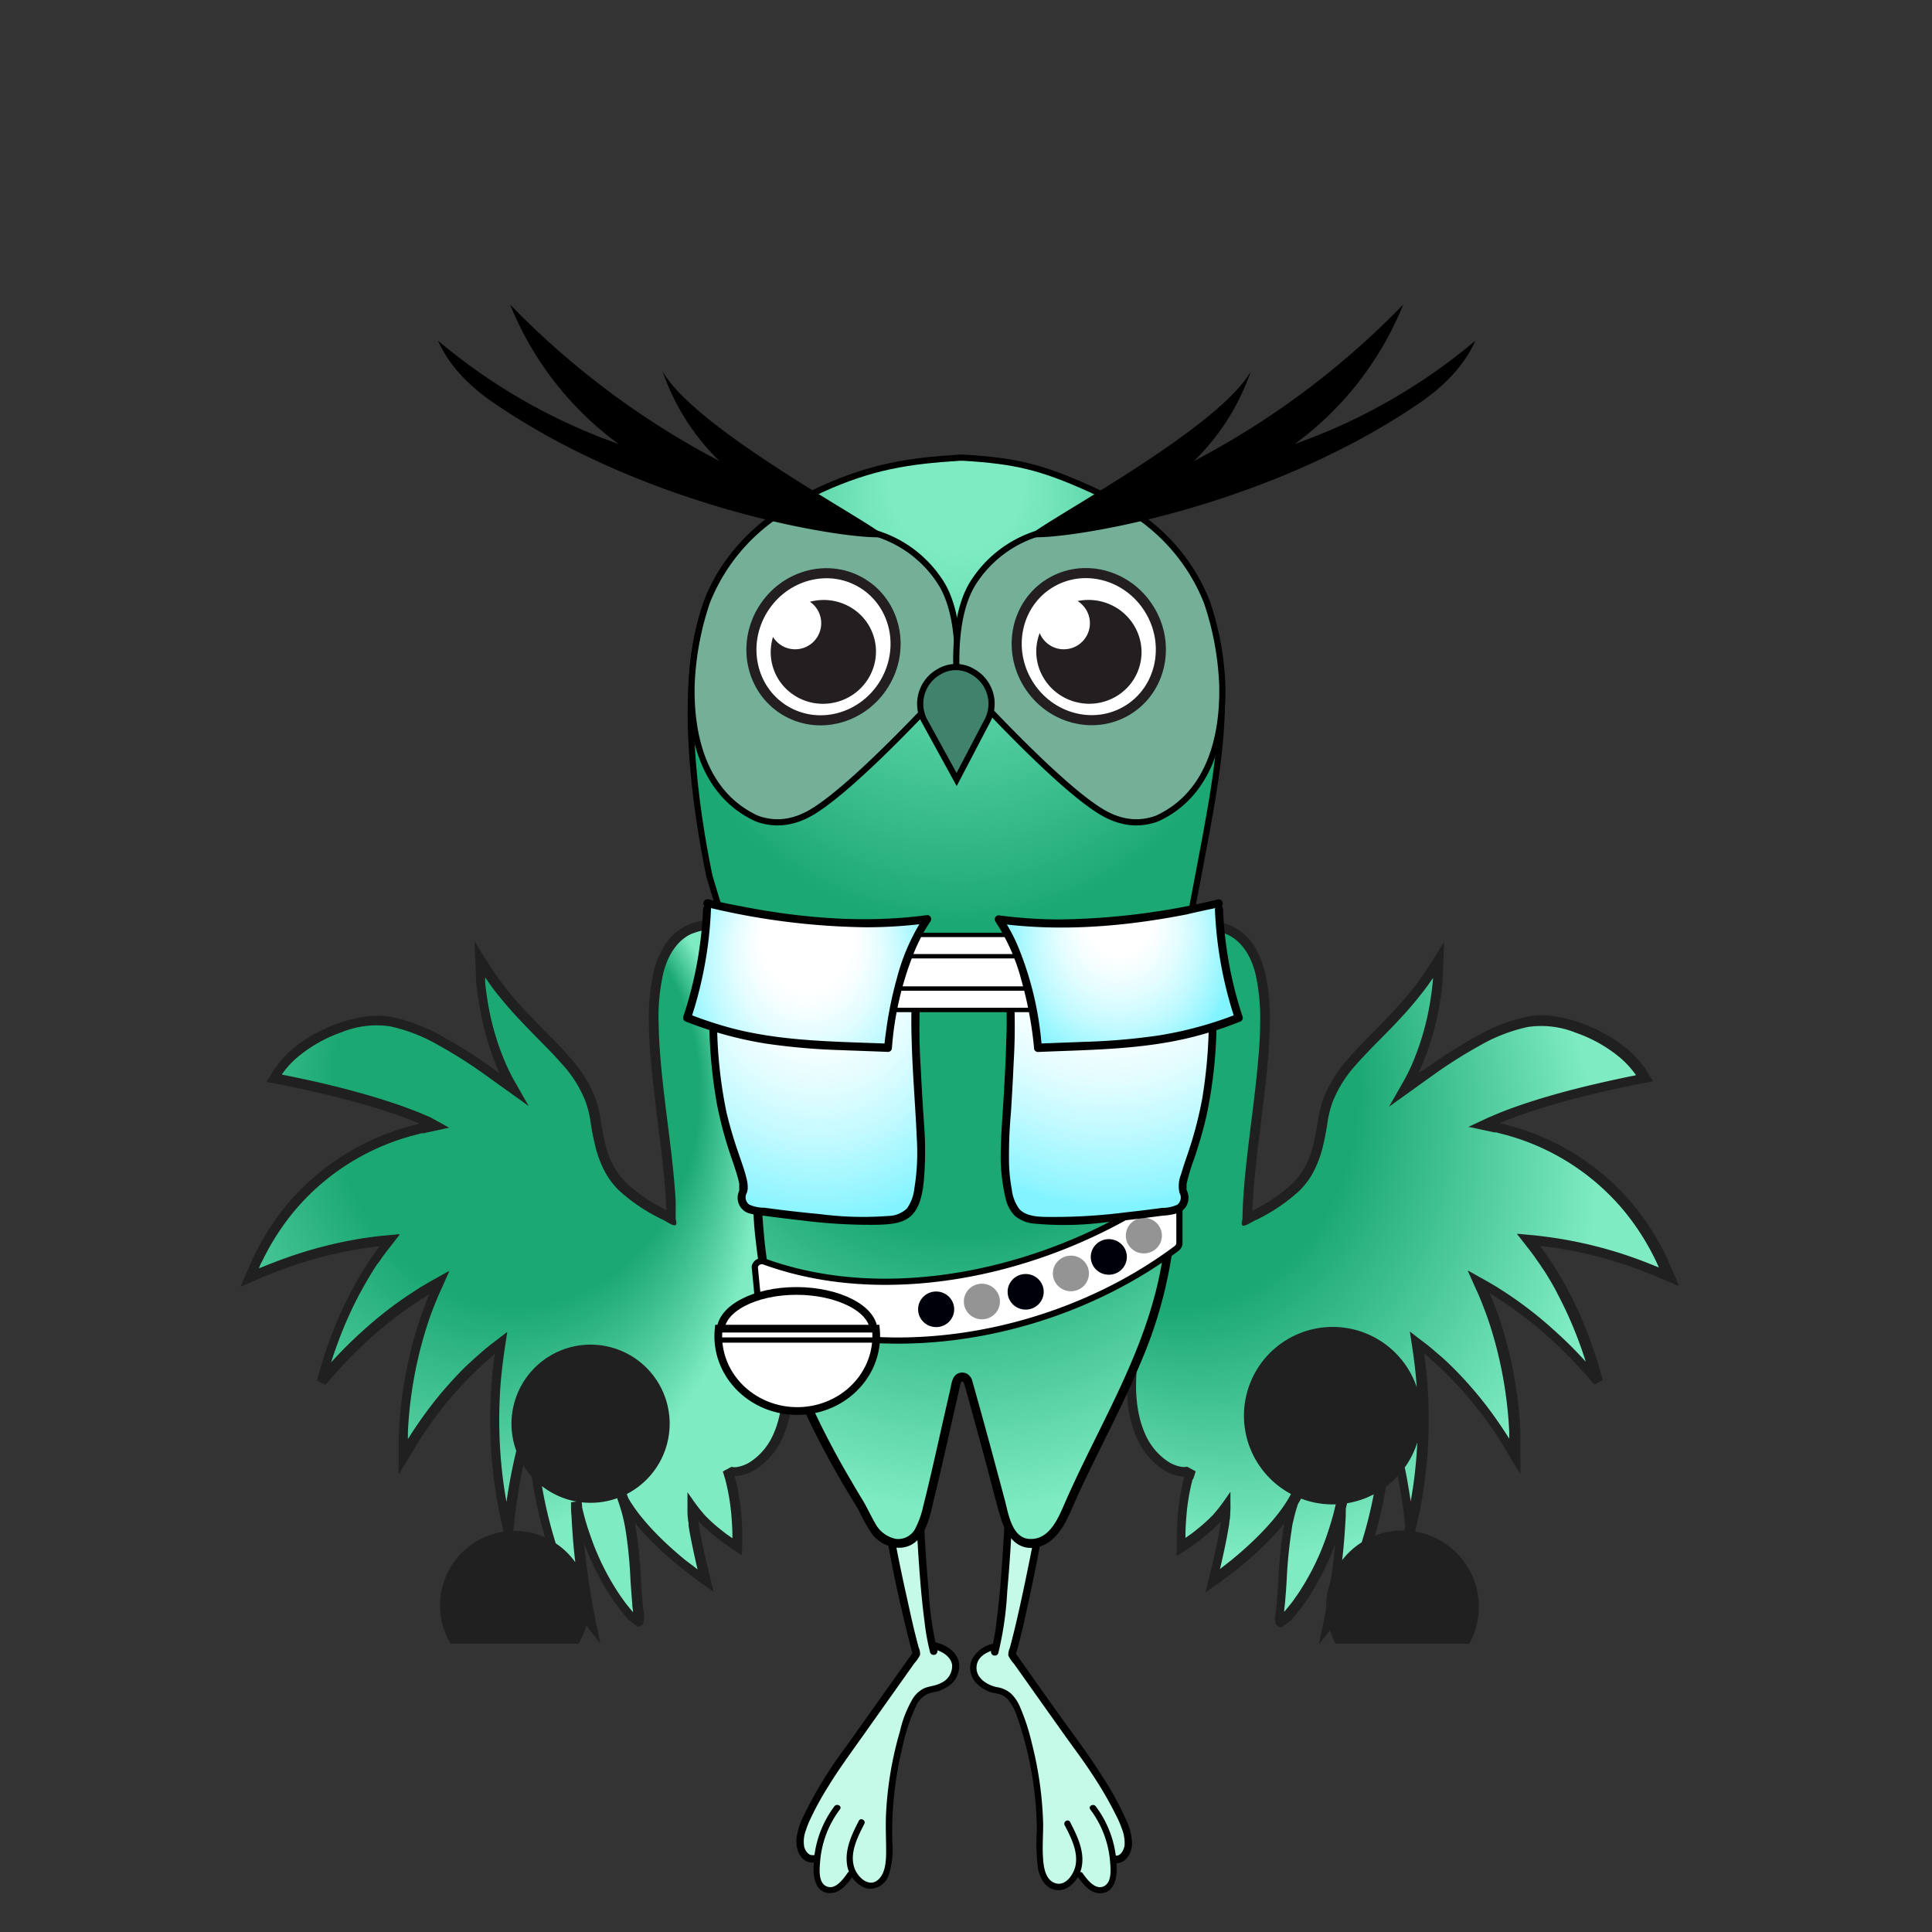 <svg xmlns="http://www.w3.org/2000/svg" xmlns:xlink="http://www.w3.org/1999/xlink" viewBox="0 0 300 300"><rect x="0" y="0" width="300" height="300" fill="#333333" stroke="none"/><defs><style>.cls-1{fill:#c5fae8;}.cls-2{fill:url(#New_Gradient_Swatch_17);}.cls-10,.cls-11,.cls-13,.cls-17,.cls-26,.cls-3{fill:#fff;}.cls-12,.cls-13,.cls-14,.cls-17,.cls-20,.cls-24,.cls-25,.cls-28,.cls-3{stroke:#000;}.cls-11,.cls-12,.cls-13,.cls-14,.cls-17,.cls-3{stroke-linecap:round;}.cls-11,.cls-12,.cls-13,.cls-14,.cls-17,.cls-20,.cls-24,.cls-25,.cls-26,.cls-28,.cls-3{stroke-miterlimit:10;}.cls-4{fill:url(#radial-gradient);}.cls-5{fill:url(#radial-gradient-2);}.cls-6{fill:url(#radial-gradient-3);}.cls-7{fill:url(#New_Gradient_Swatch_1);}.cls-8{fill:url(#New_Gradient_Swatch_1-2);}.cls-9{fill:url(#New_Gradient_Swatch_1-3);}.cls-11,.cls-26{stroke:#231f20;}.cls-11{stroke-width:0.56px;}.cls-12,.cls-14,.cls-20{fill:none;}.cls-12,.cls-13{stroke-width:1.25px;}.cls-14{stroke-width:0.85px;}.cls-15{fill:url(#radial-gradient-4);}.cls-16{fill:url(#radial-gradient-5);}.cls-17{stroke-width:0.71px;}.cls-18{fill:url(#radial-gradient-6);}.cls-19{fill:url(#radial-gradient-7);}.cls-20{stroke-width:1.38px;}.cls-21{fill:url(#New_Gradient_Swatch_17-2);}.cls-22{fill:#202020;}.cls-23{fill:url(#New_Gradient_Swatch_17-3);}.cls-24{fill:url(#radial-gradient-8);}.cls-25{fill:#74af98;}.cls-26{stroke-width:1.63px;}.cls-27{fill:#231f20;}.cls-28{fill:#41826c;}</style><radialGradient id="New_Gradient_Swatch_17" cx="45.52" cy="41.21" fy="-1.297" r="89.32" gradientUnits="userSpaceOnUse"><stop offset="0.42" stop-color="#1ba873"/><stop offset="0.76" stop-color="#7eebc2"/></radialGradient><radialGradient id="radial-gradient" cx="-24499.13" cy="-13169.01" r="14.12" gradientTransform="matrix(0.2, 0.04, -0.04, 0.2, 4567.04, 3573.29)" gradientUnits="userSpaceOnUse"><stop offset="0.28" stop-color="#fff"/><stop offset="0.41" stop-color="#fbfbfb"/><stop offset="0.54" stop-color="#efefef"/><stop offset="0.67" stop-color="#dadada"/><stop offset="0.8" stop-color="#bebebe"/><stop offset="0.93" stop-color="#9a9a9a"/><stop offset="0.95" stop-color="#949494"/></radialGradient><radialGradient id="radial-gradient-2" cx="-24434.3" cy="-13202.89" r="14.12" xlink:href="#radial-gradient"/><radialGradient id="radial-gradient-3" cx="-24383.17" cy="-13242.24" r="14.12" xlink:href="#radial-gradient"/><radialGradient id="New_Gradient_Swatch_1" cx="-520.99" cy="2199.29" r="2.88" gradientTransform="matrix(1, 0.17, -0.17, 0.99, 943.98, -2013.25)" gradientUnits="userSpaceOnUse"><stop offset="0.07" stop-color="#919191"/><stop offset="0.21" stop-color="#828283"/><stop offset="0.47" stop-color="#5c5c60"/><stop offset="0.83" stop-color="#1f1f27"/><stop offset="1" stop-color="#00000a"/></radialGradient><radialGradient id="New_Gradient_Swatch_1-2" cx="-507.4" cy="2194.05" r="2.88" xlink:href="#New_Gradient_Swatch_1"/><radialGradient id="New_Gradient_Swatch_1-3" cx="-495.3" cy="2186.21" r="2.88" xlink:href="#New_Gradient_Swatch_1"/><radialGradient id="radial-gradient-4" cx="21.77" cy="29.27" fy="4.729" r="43.04" gradientUnits="userSpaceOnUse"><stop offset="0.21" stop-color="#fff"/><stop offset="0.28" stop-color="#f7feff"/><stop offset="0.38" stop-color="#e3fdff"/><stop offset="0.51" stop-color="#c1faff"/><stop offset="0.66" stop-color="#92f5ff"/><stop offset="0.71" stop-color="#81f4ff"/></radialGradient><radialGradient id="radial-gradient-5" cx="68.75" cy="29.27" fy="-12.677" r="71.76" gradientUnits="userSpaceOnUse"><stop offset="0.27" stop-color="#fff"/><stop offset="0.31" stop-color="#f7feff"/><stop offset="0.37" stop-color="#e3fdff"/><stop offset="0.44" stop-color="#c1faff"/><stop offset="0.53" stop-color="#92f5ff"/><stop offset="0.55" stop-color="#81f4ff"/></radialGradient><radialGradient id="radial-gradient-6" cx="20.06" cy="12.32" fy="4.466" r="21.14" gradientTransform="translate(0 -2.07) scale(1 1.17)" gradientUnits="userSpaceOnUse"><stop offset="0.34" stop-color="#fff"/><stop offset="0.43" stop-color="#f7feff"/><stop offset="0.57" stop-color="#e3fdff"/><stop offset="0.74" stop-color="#c1faff"/><stop offset="0.94" stop-color="#92f5ff"/><stop offset="1" stop-color="#81f4ff"/></radialGradient><radialGradient id="radial-gradient-7" cx="70.46" cy="12.32" fy="2.722" r="34.01" gradientTransform="translate(0 -1.22) scale(1 1.1)" gradientUnits="userSpaceOnUse"><stop offset="0.15" stop-color="#fff"/><stop offset="0.2" stop-color="#f7feff"/><stop offset="0.29" stop-color="#e3fdff"/><stop offset="0.4" stop-color="#c1faff"/><stop offset="0.52" stop-color="#92f5ff"/><stop offset="0.55" stop-color="#81f4ff"/></radialGradient><radialGradient id="New_Gradient_Swatch_17-2" cx="-1989.2" cy="1460.22" fx="-2038.82" fy="1423.665" r="79.51" gradientTransform="translate(1860.28 -1277.7) scale(0.85 0.99)" xlink:href="#New_Gradient_Swatch_17"/><radialGradient id="New_Gradient_Swatch_17-3" cx="22800.14" cy="1460.22" fx="22750.516" fy="1423.665" r="79.51" gradientTransform="matrix(-0.85, 0, 0, 0.99, 19398.58, -1277.7)" xlink:href="#New_Gradient_Swatch_17"/><radialGradient id="radial-gradient-8" cx="83.83" cy="64.15" fy="21.427" r="64.25" gradientUnits="userSpaceOnUse"><stop offset="0.17" stop-color="#7eebc2"/><stop offset="0.33" stop-color="#66dbaf"/><stop offset="0.66" stop-color="#2ab27f"/><stop offset="0.74" stop-color="#1ba873"/></radialGradient><symbol id="Bird_Body_MASTER_1_13" data-name="Bird_Body_MASTER_1 13" viewBox="0 0 223.24 232.68"><path class="cls-20" d="M36.48,193.8"/><path class="cls-20" d="M162.18,188.39"/><path class="cls-21" d="M129.91,148.72c-1.49,13.58-4.69,40.88,10.91,30.4-7.91,24.12,5.38,28.36,6.8,26.51a37.78,37.78,0,0,0-1.51,12s4.93-3.1,7-6.29c.24,2.34-2.09,11.53-2.09,11.53s9.49-6.5,12.94-13.17c-2.35,6-1.81,12.32-2.69,19.11-.05.41.26.71.49.47,4.29-4.44,7.6-11.09,9.26-18.64a105.76,105.76,0,0,1-2.25,19c6.45-7.38,9.65-25.11,9.15-32.61a87.56,87.56,0,0,1,3.67,18.26,72.51,72.51,0,0,0,1.14-29.4A57.63,57.63,0,0,1,198,203.64a62.83,62.83,0,0,0-5.7-27.12A64.48,64.48,0,0,1,210.68,192,58.56,58.56,0,0,0,200,170.06a66.5,66.5,0,0,1,21.79,5.78C215.93,161,204.16,154.2,193,152.16c6.83-3.37,17.89-6,25-7.29-3.12-5.7-11.45-9.05-16.27-9-7,.08-17.18,8-20.92,10.71a41.86,41.86,0,0,0,5.35-20.16c-6.56,11.4-16.55,15.39-17.91,24.61-1.28,8.65-3,11.18-11.8,15.66.22-17.2,9.17-44.87-6.46-45.67C137,120.36,131.41,135.15,129.91,148.72Z"/><path class="cls-22" d="M129.91,148.72a19.59,19.59,0,0,0-1.32,5.41c-.06.58-.16,1.61-.27,2.85-.3,3.43-.51,7-.47,10.56a46.05,46.05,0,0,0,.36,5.46,18.62,18.62,0,0,0,1.46,5.5,7,7,0,0,0,1.81,2.47,4.8,4.8,0,0,0,3,1.21,3.06,3.06,0,0,0,.8,0c.26,0,.53,0,.78-.08a9.94,9.94,0,0,0,1.47-.41,10.56,10.56,0,0,0,1.38-.58l.66-.34h0v0l-.07.2-.22.82-.38,1.4a52,52,0,0,0-1.06,5.75c-.41,3.88-.33,8,1.37,11.82a11.25,11.25,0,0,0,3.95,4.79,6.85,6.85,0,0,0,3.08,1.16h.32l0,.09a34.65,34.65,0,0,0-1,6c-.09,1-.13,2-.15,3v1.08l0,1.44,0,.36V219s.05,0,.07,0l.6-.39c.39-.25.83-.52,1.2-.79l.83-.58.6-.45c.41-.3.8-.62,1.19-.94a24.3,24.3,0,0,0,2.25-2.07l.05-.05h0l0,.34-.12.72c-.25,1.5-.57,3-.89,4.4-.19.85-.39,1.67-.57,2.45l-.47,1.92-.24.92-.05.23.17-.12.35-.25,1.32-.92,1.23-.89,1.14-.88,1-.78c3.92-3.2,7.5-6.89,9.37-10.27l.18-.31.08-.15v0a13.78,13.78,0,1,0-1.37-.61h0l0,0,0,.08c-.07.22-.15.42-.22.63-.15.4-.26.79-.37,1.15-.22.73-.37,1.36-.49,1.87-.22,1-.29,1.56-.28,1.43a75.33,75.33,0,0,0-.79,8c-.08,1.25-.16,2.44-.25,3.55,0,.27-.06.55-.08.81s-.08.7-.12,1-.05.47-.08.7.07.36.1.53l0,.26a.4.4,0,0,0,.1.17,1,1,0,0,0,.34.3.9.9,0,0,0,.42.13,2.08,2.08,0,0,0,.4-.26l.79-.58a1.57,1.57,0,0,0,.38-.33l.29-.33.38-.45c.46-.57.84-1,1.11-1.43l.42-.59a39.81,39.81,0,0,0,4.69-9.2c.54-1.52,1-3,1.35-4.37.1-.35.17-.69.25-1l.12-.5.06-.24-1.49-.19h0v.23c0,.64-.05,1.25-.08,1.82-.23,4.6-.56,6.94-.35,5h0c-.14,1.58-.33,3.15-.54,4.67-.11.76-.23,1.5-.34,2.24l-.18,1.09-.3,1.66c-.07.33-.13.67-.19,1s-.15.72-.23,1.08c-.14.7-.29,1.4-.43,2.09l-.21,1,0,.13v.06l0,0,.12-.16.27-.35,1.08-1.38c.34-.45.73-.91,1-1.31l.82-1.2.78-1.13.19-.27.09-.18c.07-.11.13-.23.19-.34.49-.9.9-1.68,1.17-2.32s.52-1.11.63-1.4c.22-.6.19-.39-.35.78a68.33,68.33,0,0,0,4.68-17.1,54.8,54.8,0,0,0,.62-7.58c0-.29,0-.59,0-.87V197l-1.46.28h0v0l.46,1.51c.29,1,.54,1.91.77,2.78.89,3.47,1.31,5.93,1.48,6.88s.08.38-.4-2.11c.36,1.8.66,3.59.89,5.33.12.86.22,1.72.31,2.55l.06.62,0,.31,0,.15v0c2.94.22.82,0,1.48.1h0v0l0-.07c.1-.41.19-.8.29-1.2a69.76,69.76,0,0,0,1.37-7.95c.22-2,.29-3.37.32-3.64s0,.51-.22,2.64h0a74.67,74.67,0,0,0,.1-13.68c-.11-1.09-.21-2.15-.36-3.2l-.08-.69h0l.14.11c.39.3.76.63,1.13,1,.74.64,1.45,1.3,2.14,2a57.65,57.65,0,0,1,7,8.35c.5.7,1,1.41,1.42,2.12l1,1.63c.45.77.86,1.44,1.27,2.11l.62,1,.15.25.08.13s0-.08,0-.12v-.6c0-.8,0-1.59,0-2.38s0-1.54,0-2.34c0-.42,0-.8,0-1.2a65.69,65.69,0,0,0-2.9-16.35c-.36-1.16-.75-2.27-1.16-3.32-.2-.54-.41-1.05-.63-1.55-.07-.18,0-.11,0-.12h0l.47.28.59.37,1.12.72a64,64,0,0,1,11,9.4c2,2.12,2.7,3,2.7,3l.2.23.08.09,0,0h0l1.3-.67h0l0-.07-.11-.37c-.07-.28-.18-.66-.31-1.14-.29-1-.7-2.39-1.45-4.44a61.45,61.45,0,0,0-3.58-8.08h0c-.25-.47-.89-1.7-2.08-3.57-.3-.47-.62-1-1-1.52l-.59-.84-.59-.79h0l.34,0,1.36.18a64.72,64.72,0,0,1,13.18,3.31q.93.33,1.89.72l1,.39,1.6.68,2,.88.25.1-.11-.25-.22-.5-.44-1c-.27-.62-.55-1.25-.82-1.89-.16-.35-.29-.71-.48-1.05a39.22,39.22,0,0,0-5.4-8.35,37.74,37.74,0,0,0-19.57-12.09l-.77-.21-.1,0h0l.16-.07.75-.31c2-.8,4.09-1.51,6.25-2.17,4.33-1.31,8.91-2.41,13.7-3.38l2.79-.54c.06,0,.17,0,.18-.05l-.12-.19-.24-.38-.47-.76c-.14-.23-.34-.56-.44-.71l-.3-.39a15.68,15.68,0,0,0-2.76-2.82,23.2,23.2,0,0,0-7-3.83,20.47,20.47,0,0,0-4-1,14.79,14.79,0,0,0-2.12-.16,13.87,13.87,0,0,0-2.14.23,27.77,27.77,0,0,0-7.9,3.07,72.64,72.64,0,0,0-7.27,4.6L183,144l-.06.05h0l.24-.52a41.69,41.69,0,0,0,2.77-8.75c.3-1.52.54-3.07.69-4.63l.06-.59,0-.36,0-.56.11-2.27.08-2.27c.11-.69-.21,0-.39.25l-.61,1-1.61,2.54c-.07.11-.14.23-.22.34l-.18.25-.22.31-.44.64c-.59.85-1.26,1.66-1.92,2.49-1.36,1.63-2.86,3.21-4.43,4.82s-3.21,3.2-4.77,5a20.33,20.33,0,0,0-3.9,6.2,17.94,17.94,0,0,0-.9,3.66c-.18,1.2-.42,2.38-.7,3.55a12.27,12.27,0,0,1-3.31,6.15,26.73,26.73,0,0,1-6.15,4.14s0,.06,0-.13v-.21l.06-.95c.06-1.28.17-2.57.29-3.87.49-5.19,1.29-10.44,1.83-15.79.27-2.68.49-5.38.52-8.11a31.63,31.63,0,0,0-.81-8.24,12.91,12.91,0,0,0-1.71-3.93,8.39,8.39,0,0,0-3.27-2.92,11.2,11.2,0,0,0-4.21-1l-2.13,0c-.7,0-1.4.22-2.1.33a15.16,15.16,0,0,0-7.27,4.12,24.82,24.82,0,0,0-4.7,6.73,43.19,43.19,0,0,0-2.77,7.56c-.08.32-.17.64-.25,1s-.09.38-.14.56c-.1.36-.16.72-.23,1-.14.64-.25,1.17-.32,1.51a17.73,17.73,0,0,0-.3,2.92,25.9,25.9,0,0,0,.2,2.67,26.3,26.3,0,0,0,.88-2.51,22.74,22.74,0,0,0,.69-2.79l.31-1.48c.07-.31.13-.66.23-1,0-.17.09-.35.14-.54l.24-.92a41.06,41.06,0,0,1,2.67-7.29,23.55,23.55,0,0,1,4.4-6.33,13.72,13.72,0,0,1,6.56-3.72,11.82,11.82,0,0,1,7.43.5c2.23,1.09,3.56,3.41,4.2,5.9a30.89,30.89,0,0,1,.76,7.83c0,2.66-.25,5.32-.52,8-.54,5.31-1.33,10.57-1.83,15.81-.12,1.31-.23,2.62-.3,3.93l-.05,1-.05,1.74c-.56,1.94,1.25.36,2.25,0a28,28,0,0,0,6.5-4.39,11.65,11.65,0,0,0,2.38-3.21,17.46,17.46,0,0,0,1.34-3.65,37.32,37.32,0,0,0,.72-3.68,16.78,16.78,0,0,1,.83-3.37,18.85,18.85,0,0,1,3.63-5.75c1.5-1.72,3.13-3.32,4.71-4.93s3.11-3.23,4.5-4.92c.69-.85,1.37-1.69,2-2.57l.73-1.05h0s0,0,0,0h0l0,.22-.05.57c-.15,1.51-.38,3-.67,4.48a40.9,40.9,0,0,1-2.67,8.44l-.23.49c-.16.34-.31.67-.5,1-.34.68-.8,1.45-1.2,2.16l-1.2,2.11-.3.52.43-.31.89-.64,5.58-4a71.93,71.93,0,0,1,7.13-4.51,26,26,0,0,1,7.45-2.91,14.24,14.24,0,0,1,7.48.87,22,22,0,0,1,6.54,3.58,14.13,14.13,0,0,1,2.51,2.56l.27.35c.08.1,0,.05,0,.08s.06,0,0,.06l-.83.16c-4.83,1-9.45,2.09-13.83,3.42-2.19.67-4.33,1.39-6.38,2.21l-.77.32-.58.25c-.26.1-.5.21-.73.32l-2.87,1.34-.08,0,.09,0,.19,0,.39.08.76.17,1.53.33.76.16.38.09.21,0,.1,0,.75.2a36.26,36.26,0,0,1,18.8,11.61,37.9,37.9,0,0,1,5.19,8c.18.33.31.68.46,1l.08.18h0l-.38-.16-1-.4c-.65-.26-1.3-.51-1.93-.74a66,66,0,0,0-13.48-3.38l-1.4-.19-1-.11-1.29-.12-1.24-.12-.31,0c0,.08.13.16.18.24l.37.47,1.43,1.83.71.95c.19.29.38.56.57.82.37.52.67,1,1,1.47,1.15,1.82,1.78,3,2,3.47h0a61.15,61.15,0,0,1,3.5,7.89c.73,2,1.13,3.4,1.41,4.34.13.48.24.84.31,1.12l.1.36,0,.07h0l1.3-.67h0l0,0-.07-.09-.21-.24s-.73-.92-2.75-3.08c-1-1.08-2.37-2.45-4.2-4.09a60.28,60.28,0,0,0-7.1-5.53c-.37-.25-.76-.5-1.16-.75l-.59-.38-.75-.44c-.83-.5-1.65-.93-2.52-1.43l-.64-.36-.33-.18c-.08,0-.29-.2-.17,0l.61,1.37c.2.46.41.92.62,1.39l.34.74.26.62q.31.73.6,1.5.6,1.54,1.14,3.24a64.73,64.73,0,0,1,2.83,16c0,.38,0,.78,0,1.15h0l-.32-.51c-.46-.72-.94-1.44-1.45-2.17a59.18,59.18,0,0,0-7.18-8.56c-.7-.69-1.43-1.37-2.2-2-.38-.33-.77-.67-1.17-1l-.45-.37-.6-.45-1.2-.92-.6-.47-.16-.11s-.13-.13-.09,0l.06.37.23,1.52.23,1.53.11.86c.14,1,.25,2.08.34,3.14a72.48,72.48,0,0,1-.09,13.4h0c.2-2.09.23-2.85.21-2.58s-.09,1.56-.31,3.56a67.84,67.84,0,0,1-1.34,7.78c-.09.39-.19.77-.28,1.17l0,.07v0h0a11.85,11.85,0,1,0,1.47.13v0l0-.16,0-.31-.06-.63c-.09-.85-.2-1.71-.31-2.59-.24-1.77-.54-3.59-.91-5.42h0c.49,2.53.55,3.11.4,2.14s-.59-3.47-1.5-7c-.23-.88-.48-1.83-.78-2.83-.16-.49-.31-1-.47-1.54v0h0c1.31-.26-1.78.33-1.46.27v.35l0,.41c0,.27,0,.54,0,.82a53.64,53.64,0,0,1-.6,7.36,67.35,67.35,0,0,1-4.57,16.72c.94-2.32.43-.64-1.39,2.81l-.18.33-.09.16,0,0-.09.15-.1.15c0,.05,0,0,0,0s0,.06,0-.05c.09-.51.17-1,.27-1.58.11-.75.22-1.51.34-2.28.21-1.54.4-3.13.55-4.73h0c-.22,2,.12-.39.36-5.05,0-.58,0-1.2.07-1.85v-.23h0l-1.49-.18-.06.23c0,.16-.07.32-.11.48-.08.33-.15.66-.24,1-.34,1.34-.79,2.77-1.31,4.24a39,39,0,0,1-4.51,8.85c.27-.39.1-.15-.41.57-.37.57-1.94,2.41-1.5,1.89h0v-.06c0-.44.09-.9.13-1.38.1-1.13.19-2.33.26-3.58a71.69,71.69,0,0,1,.78-7.81h0c0,.12,0-.39.26-1.36.11-.49.25-1.09.46-1.77.11-.34.21-.71.35-1.09l.21-.58,0-.08v0h0l-1.37-.62v0l-.08.13-.16.29c-1.71,3.1-5.18,6.72-9,9.84l-.95.75-.86.67h0c.12-.51.24-1.05.37-1.61.32-1.42.64-2.94.9-4.47l.13-.75.05-.38c0-.25.08-.49.1-.73.05-.48.05-.9.07-1.36s0-.79,0-1.19l0-1.22v-.26c-.05,0-.15.21-.23.31l-.5.71a26,26,0,0,1-2,2.57,24.51,24.51,0,0,1-2.12,1.94c-.37.31-.75.61-1.13.9l-1,.7h0v-.41c0-1,.06-1.94.14-2.9a32.92,32.92,0,0,1,.94-5.7L148,207c0-.13.07-.25.11-.37l.22-.71a4.26,4.26,0,0,0-.62-.35l-.37-.21-.26-.13c-.09-.06-.25,0-.37,0l-.2,0h-.21a5.37,5.37,0,0,1-2.38-.92,9.86,9.86,0,0,1-3.41-4.15c-1.52-3.4-1.64-7.31-1.23-11a49.45,49.45,0,0,1,1-5.56l.37-1.36.18-.68.38-1.24.78-2.51.1-.31c0-.05,0,0,0,0l-.08,0-.15.1-.61.37-1.21.73c-.4.24-.8.52-1.22.73l-.6.31a9.25,9.25,0,0,1-1.22.51,7.79,7.79,0,0,1-1.23.35c-.2,0-.41,0-.61.06a2,2,0,0,1-.6,0,4.24,4.24,0,0,1-3.52-2.83,17,17,0,0,1-1.33-5,44.75,44.75,0,0,1-.35-5.29c0-3.53.17-7,.46-10.41.12-1.23.21-2.25.26-2.83A20.73,20.73,0,0,0,129.91,148.72Z"/><path class="cls-23" d="M93.32,148.72c1.5,13.58,4.69,40.88-10.9,30.4,7.91,24.12-5.38,28.36-6.8,26.51a37.78,37.78,0,0,1,1.51,12s-4.93-3.1-7-6.29c-.24,2.34,2.09,11.53,2.09,11.53s-9.49-6.5-12.94-13.17c2.35,6,1.81,12.32,2.69,19.11,0,.41-.26.71-.49.47-4.29-4.44-7.6-11.09-9.27-18.64a106.67,106.67,0,0,0,2.26,19c-6.45-7.38-9.65-25.11-9.15-32.61a87.56,87.56,0,0,0-3.67,18.26,72.51,72.51,0,0,1-1.14-29.4,57.63,57.63,0,0,0-15.21,17.71A62.69,62.69,0,0,1,31,176.52,64.48,64.48,0,0,0,12.56,192a58.56,58.56,0,0,1,10.67-21.94,66.5,66.5,0,0,0-21.79,5.78C7.31,161,19.08,154.2,30.27,152.16c-6.83-3.37-17.89-6-25-7.29,3.12-5.7,11.44-9.05,16.27-9,7,.08,17.18,8,20.92,10.71a41.86,41.86,0,0,1-5.35-20.16C43.66,137.83,53.65,141.82,55,151c1.28,8.65,3,11.18,11.8,15.66-.23-17.2-9.17-44.87,6.46-45.67C86.25,120.36,91.83,135.15,93.32,148.72Z"/><path class="cls-22" d="M93.32,148.72a21.17,21.17,0,0,0-.15,5.56c0,.58.14,1.6.25,2.83.29,3.4.51,6.88.46,10.41a44.73,44.73,0,0,1-.34,5.29,17,17,0,0,1-1.33,5,4.24,4.24,0,0,1-3.52,2.83,2,2,0,0,1-.6,0c-.2,0-.41,0-.61-.06a8.23,8.23,0,0,1-1.24-.35,9.72,9.72,0,0,1-1.21-.51l-.6-.31c-.43-.21-.82-.49-1.23-.73L82,178l-.61-.37-.15-.1-.08,0s0,0,0,0l.1.31.77,2.51.39,1.24.18.68.37,1.36a49.45,49.45,0,0,1,1,5.56c.4,3.72.29,7.63-1.23,11a9.86,9.86,0,0,1-3.41,4.15,5.37,5.37,0,0,1-2.38.92h-.21l-.2,0c-.12,0-.28-.1-.37,0l-.26.13-.37.21a3.42,3.42,0,0,0-.62.35l.22.71c0,.12.08.24.11.37l.07.26a32.92,32.92,0,0,1,.94,5.7c.08,1,.13,1.93.14,2.9v.41h0s0,0,0,0l-1-.7-1.14-.9a24.38,24.38,0,0,1-2.11-1.94,26,26,0,0,1-2-2.57l-.5-.71c-.08-.1-.18-.27-.23-.31v.26l0,1.22c0,.4,0,.74,0,1.19s0,.88.07,1.36c0,.24.06.48.1.73l0,.38.12.75c.27,1.53.59,3.05.91,4.47.13.56.25,1.1.37,1.61h0l-.86-.67-1-.75c-3.84-3.12-7.3-6.74-9-9.84l-.16-.29-.08-.13v0l-1.37.62h0v0l0,.08.21.58c.14.38.24.75.35,1.09.21.68.35,1.28.46,1.77.21,1,.28,1.48.26,1.36h0a69.23,69.23,0,0,1,.77,7.81c.08,1.25.17,2.45.27,3.58,0,.48.09.94.13,1.38v.06h0c.44.52-1.13-1.32-1.5-1.89-.52-.72-.68-1-.41-.57a39,39,0,0,1-4.51-8.85c-.53-1.47-1-2.9-1.31-4.24-.09-.33-.16-.66-.24-1l-.12-.48-.05-.23c1.32-.17-1.81.21-1.49.18h0v.23c0,.65,0,1.27.07,1.85.24,4.66.58,7,.36,5.05h0c.15,1.6.34,3.19.55,4.73.12.77.23,1.53.34,2.28.09.54.18,1.07.27,1.58,0,.11,0,0,0,.05s0,0,0,0l-.1-.15-.09-.15,0,0-.09-.16-.18-.33c-1.82-3.45-2.34-5.13-1.39-2.81a67.35,67.35,0,0,1-4.57-16.72,53.64,53.64,0,0,1-.6-7.36c0-.28,0-.55,0-.82l0-.41v-.35c.32.06-2.77-.53-1.47-.27h0v0l-.47,1.54c-.3,1-.55,2-.78,2.83-.91,3.53-1.33,6-1.5,7s-.09.39.39-2.14h0c-.36,1.83-.66,3.65-.9,5.42-.12.88-.22,1.74-.31,2.59l-.06.63,0,.31,0,.16v0a11.57,11.57,0,1,0,1.46-.13h0v0l0-.07c-.1-.4-.19-.78-.28-1.17a67.84,67.84,0,0,1-1.34-7.78c-.22-2-.29-3.3-.32-3.56s0,.49.22,2.58h0a73.39,73.39,0,0,1-.1-13.4c.1-1.06.21-2.11.35-3.14l.11-.86.23-1.53.23-1.52.06-.37c0-.11-.06,0-.1,0l-.15.11-.6.47-1.21.92-.59.45-.45.37c-.41.32-.79.66-1.17,1-.77.66-1.5,1.34-2.21,2a59.73,59.73,0,0,0-7.17,8.56c-.51.73-1,1.45-1.45,2.17l-.32.51h0c0-.37,0-.77,0-1.15a64.27,64.27,0,0,1,2.83-16c.35-1.13.73-2.21,1.13-3.24.2-.51.4-1,.61-1.5l.26-.62.34-.74c.21-.47.42-.93.62-1.39l.61-1.37c.12-.19-.09,0-.17,0l-.33.18-.65.36c-.86.5-1.68.93-2.51,1.43l-.75.44-.6.38-1.15.75a60.28,60.28,0,0,0-7.1,5.53c-1.83,1.64-3.18,3-4.2,4.09-2,2.16-2.75,3.08-2.75,3.08l-.21.24-.08.09,0,0h0l1.29.67h0l0-.07c0-.1.06-.22.1-.36s.17-.64.31-1.12c.28-.94.68-2.34,1.41-4.34a60.84,60.84,0,0,1,3.49-7.89h0c.25-.45.88-1.65,2-3.47.29-.45.6-1,1-1.47.19-.26.38-.53.57-.82l.71-.95,1.43-1.83.36-.47a1.88,1.88,0,0,0,.18-.24l-.3,0-1.25.12-1.28.12-1,.11-1.4.19A66,66,0,0,0,6.18,173.1c-.64.23-1.28.48-1.93.74l-1,.4-.38.16h0s0,.06.07-.18.28-.69.47-1a37.9,37.9,0,0,1,5.19-8,36.26,36.26,0,0,1,18.8-11.61l.75-.2.1,0,.21,0,.38-.09.76-.16,1.52-.33.77-.17.38-.08.2,0,.09,0-.09,0L29.62,151c-.23-.11-.47-.22-.73-.32l-.58-.25-.77-.32c-2.06-.82-4.19-1.54-6.38-2.21-4.39-1.33-9-2.45-13.83-3.42l-.84-.16s0,0,0-.06,0,0,0-.08l.27-.35a13.8,13.8,0,0,1,2.51-2.56,22,22,0,0,1,6.54-3.58,14.24,14.24,0,0,1,7.48-.87,26,26,0,0,1,7.45,2.91,73.11,73.11,0,0,1,7.13,4.51l5.58,4,.89.64.43.31-.3-.52-1.2-2.11c-.4-.71-.86-1.48-1.21-2.16-.18-.34-.33-.67-.49-1l-.23-.49a40.31,40.31,0,0,1-2.67-8.44c-.29-1.47-.52-3-.67-4.48l0-.57,0-.22h0s0,0,0,0h0l.73,1.05c.61.88,1.3,1.72,2,2.57,1.39,1.69,2.93,3.3,4.5,4.92s3.21,3.2,4.71,4.93a18.85,18.85,0,0,1,3.63,5.75,16.13,16.13,0,0,1,.82,3.37c.18,1.22.43,2.45.73,3.68a17.46,17.46,0,0,0,1.34,3.65,11.82,11.82,0,0,0,2.37,3.21,28.21,28.21,0,0,0,6.51,4.39c1,.4,2.81,2,2.25,0l0-1.74,0-1c-.07-1.31-.18-2.62-.3-3.93-.5-5.24-1.3-10.5-1.84-15.81-.26-2.65-.47-5.31-.51-8a30.45,30.45,0,0,1,.76-7.83c.64-2.49,2-4.82,4.2-5.9a11.82,11.82,0,0,1,7.43-.5,13.72,13.72,0,0,1,6.56,3.72,23.55,23.55,0,0,1,4.4,6.33,41.06,41.06,0,0,1,2.67,7.29l.24.92c0,.19.09.37.14.54.1.35.16.7.23,1l.31,1.48a22.74,22.74,0,0,0,.69,2.79,26.09,26.09,0,0,0,.87,2.51,23.48,23.48,0,0,0,.21-2.67,17.73,17.73,0,0,0-.3-2.92c-.07-.34-.18-.87-.32-1.51-.07-.32-.13-.68-.23-1-.05-.18-.1-.37-.14-.56s-.17-.63-.25-1a43.19,43.19,0,0,0-2.77-7.56,25,25,0,0,0-4.7-6.73,15.16,15.16,0,0,0-7.27-4.12c-.7-.11-1.4-.29-2.1-.33l-2.13,0a11.2,11.2,0,0,0-4.21,1,8.49,8.49,0,0,0-3.28,2.92,13.13,13.13,0,0,0-1.7,3.93,31.21,31.21,0,0,0-.81,8.24c0,2.73.25,5.43.52,8.11.54,5.35,1.33,10.6,1.83,15.79.12,1.3.23,2.59.29,3.87l.05.95v.21c0,.19,0,.13,0,.13a26.73,26.73,0,0,1-6.15-4.14,12.37,12.37,0,0,1-3.32-6.15c-.27-1.17-.51-2.35-.69-3.55a17.94,17.94,0,0,0-.9-3.66,20.52,20.52,0,0,0-3.9-6.2c-1.56-1.8-3.21-3.4-4.77-5s-3.07-3.19-4.43-4.82c-.66-.83-1.33-1.64-1.92-2.49l-.44-.64-.22-.31-.18-.25c-.08-.11-.15-.23-.22-.34l-1.62-2.54-.6-1c-.18-.24-.51-.94-.4-.25l.08,2.27.12,2.27,0,.56,0,.36.06.59a44.53,44.53,0,0,0,.69,4.63A41.69,41.69,0,0,0,40,143.57l.24.52h0l-.07-.05-1.41-1a71.65,71.65,0,0,0-7.28-4.6,27.71,27.71,0,0,0-7.89-3.07,13.87,13.87,0,0,0-2.14-.23,14.79,14.79,0,0,0-2.12.16,20.47,20.47,0,0,0-4,1,23.2,23.2,0,0,0-7,3.83A15.68,15.68,0,0,0,5.63,143l-.3.39c-.11.15-.3.48-.44.71l-.47.76-.24.38-.12.19s.12,0,.17.05L7,146c4.79,1,9.37,2.07,13.69,3.38,2.16.66,4.26,1.37,6.26,2.17l.74.31.17.07h0l-.09,0-.77.21A37.69,37.69,0,0,0,7.47,164.21a39.22,39.22,0,0,0-5.4,8.35c-.19.34-.32.7-.48,1.05-.27.64-.55,1.27-.82,1.89l-.44,1-.22.5-.11.25.25-.1,2-.88c.54-.22,1.07-.45,1.59-.68l1-.39q1-.39,1.89-.72a64.56,64.56,0,0,1,13.18-3.31l1.36-.18.34,0h0c-.21.27-.4.53-.59.79l-.59.84c-.38.54-.7,1-1,1.52-1.19,1.87-1.83,3.1-2.08,3.57h0a61.45,61.45,0,0,0-3.58,8.08c-.75,2.05-1.16,3.47-1.45,4.44-.13.48-.24.86-.32,1.14s-.07.27-.1.37l0,.07h0l1.3.67h0l0,0,.08-.09.2-.23s.72-.91,2.7-3a64,64,0,0,1,11-9.4l1.12-.72.58-.37.48-.28h0s0-.06-.06.12c-.21.5-.42,1-.62,1.55-.41,1-.8,2.16-1.16,3.32a65.69,65.69,0,0,0-2.9,16.35c0,.4,0,.78-.05,1.2,0,.8,0,1.56,0,2.34s0,1.58,0,2.38v.6s0,.13,0,.12l.08-.13.15-.25.62-1c.41-.67.82-1.34,1.27-2.11l1-1.63c.45-.71.92-1.42,1.41-2.12a58.39,58.39,0,0,1,7-8.35c.69-.67,1.4-1.33,2.14-2,.37-.32.74-.65,1.13-1l.13-.11h0l-.09.69c-.14,1-.25,2.11-.35,3.2a74.67,74.67,0,0,0,.1,13.68h0c-.2-2.13-.23-2.91-.22-2.64s.09,1.6.32,3.64a69.76,69.76,0,0,0,1.37,7.95c.09.4.19.79.29,1.2l0,.07v0h0c.66-.05-1.46.12,1.48-.1v0l0-.15,0-.31.06-.62c.09-.83.19-1.69.31-2.55.23-1.74.53-3.53.88-5.33-.48,2.49-.54,3.06-.39,2.11s.59-3.41,1.48-6.88c.23-.87.47-1.8.77-2.78l.46-1.51v0h0L44.56,197v.81c0,.28,0,.58,0,.87a54.8,54.8,0,0,0,.62,7.58,68.72,68.72,0,0,0,4.67,17.1c-.53-1.17-.56-1.38-.34-.78.11.29.34.76.63,1.4s.68,1.42,1.17,2.32c.06.11.12.23.19.34l.09.18.18.27c.26.36.52.74.79,1.13l.82,1.2c.28.4.67.86,1,1.31l1.08,1.38.27.35.12.16,0,0v-.06l0-.12c-.06-.34-.13-.67-.2-1-.15-.69-.29-1.39-.44-2.09-.07-.36-.14-.72-.22-1.08s-.12-.67-.19-1l-.3-1.66-.18-1.09c-.12-.74-.23-1.48-.34-2.24-.21-1.52-.4-3.09-.55-4.67h0c.22,2-.11-.38-.35-5,0-.57,0-1.18-.07-1.82v-.23h0l-1.49.19.06.24.12.5c.08.33.15.67.25,1a43.75,43.75,0,0,0,1.35,4.37,39.81,39.81,0,0,0,4.69,9.2l.42.59c.27.38.65.86,1.11,1.43l.38.45.28.33a1.8,1.8,0,0,0,.39.33l.79.58a2.08,2.08,0,0,0,.4.26.9.9,0,0,0,.42-.13,1,1,0,0,0,.34-.3.39.39,0,0,0,.09-.17l0-.26c0-.17.06-.35.1-.53l-.09-.7c0-.34-.07-.68-.11-1s0-.54-.08-.81c-.09-1.11-.18-2.3-.25-3.55a72.89,72.89,0,0,0-.8-8h0c0,.13-.05-.41-.28-1.43-.11-.51-.26-1.14-.48-1.87-.11-.36-.22-.75-.37-1.15l-.23-.63,0-.08,0,0h0a12.28,12.28,0,1,0-1.38.61l0,0,.08.15.18.31c1.87,3.38,5.45,7.07,9.37,10.27l1,.78,1.14.88,1.22.89,1.33.92.35.25.17.12-.05-.23-.24-.92-.47-1.92c-.18-.78-.38-1.6-.57-2.45-.32-1.41-.64-2.9-.89-4.4l-.12-.72,0-.34h0l0,.05a24.3,24.3,0,0,0,2.25,2.07c.39.32.78.64,1.18.94l.61.45.83.58c.37.27.8.54,1.2.79l.6.39s.06,0,.07,0v-.27l0-.36.05-1.44v-1.08c0-1-.07-2-.15-3a34.65,34.65,0,0,0-1-6l0-.09h.32a6.85,6.85,0,0,0,3.08-1.16,11.25,11.25,0,0,0,4-4.79c1.7-3.79,1.78-7.94,1.36-11.82a52,52,0,0,0-1-5.75l-.38-1.4-.23-.82-.06-.2v0h0l.66.34a10.56,10.56,0,0,0,1.38.58,9.94,9.94,0,0,0,1.47.41c.25.05.52.05.78.08a3.06,3.06,0,0,0,.8,0,4.8,4.8,0,0,0,3-1.21,6.81,6.81,0,0,0,1.8-2.47A18.34,18.34,0,0,0,95,173a46.05,46.05,0,0,0,.36-5.46c0-3.61-.18-7.13-.47-10.56-.12-1.24-.21-2.27-.27-2.85A19.24,19.24,0,0,0,93.32,148.72Z"/><path class="cls-20" d="M30.81,0"/></symbol><symbol id="Bird_Head_2_3" data-name="Bird_Head_2 3" viewBox="0 0 167.78 104.03"><path class="cls-24" d="M123.11,91.62c3.18-16.81,5.87-30.31,1-43.51-3.08-8.36-10.44-14.58-18.56-18.25s-12.3-4.58-20.46-5.09H84.3c-8.15.51-14.14,1.41-22.25,5.09S46.57,39.75,43.49,48.11c-4.87,13.2-1.86,33.46.41,44.37l3.34,11.06h73.6Z"/><path class="cls-25" d="M43.49,48.11A47.1,47.1,0,0,0,41,61.78c0,.3,0,.47,0,.47-.06,8.1,2.27,17.06,10.53,20.87,2.7,1,5.76.92,9.13-1.14C68.46,77.21,84,59.89,84,59.89c.23-4.55-.11-10.66-2.56-14.7a19,19,0,0,0-11.17-8.34L54.41,34.3A30.44,30.44,0,0,0,43.49,48.11Z"/><path class="cls-25" d="M124.36,48.11a47.44,47.44,0,0,1,2.5,13.67c0,.3,0,.47,0,.47.06,8.1-2.27,17.06-10.53,20.87-2.7,1-5.76.92-9.13-1.14-7.81-4.77-23.32-22.09-23.32-22.09-.23-4.55.11-10.66,2.56-14.7A19,19,0,0,1,97.6,36.85l15.84-2.55A30.58,30.58,0,0,1,124.36,48.11Z"/><ellipse class="cls-26" cx="105.26" cy="55.34" rx="11.51" ry="12.04" transform="translate(-13.37 63.7) rotate(-31.77)"/><ellipse class="cls-27" cx="105.28" cy="56.17" rx="8.39" ry="8.52" transform="translate(26.5 145.8) rotate(-76.77)"/><circle class="cls-10" cx="101.22" cy="51.54" r="4.22"/><path class="cls-28" d="M81.19,59.3a5.26,5.26,0,0,1,5.31.1h0a5.92,5.92,0,0,1,2.31,8l-4.93,9.42-5.17-9.42a5.92,5.92,0,0,1,2.31-8Z"/><ellipse class="cls-26" cx="62.35" cy="55.34" rx="12.04" ry="11.51" transform="translate(-17.53 79.22) rotate(-58.23)"/><ellipse class="cls-27" cx="62.32" cy="56.17" rx="8.52" ry="8.39" transform="translate(-11.2 15.76) rotate(-13.23)"/><circle class="cls-10" cx="57.76" cy="51.54" r="4.22"/><path d="M72.05,37.58c2-.33-29.94-16.66-35.72-26.75a37,37,0,0,0,9.19,14.48A133.11,133.11,0,0,1,11.66,0,52,52,0,0,0,29.21,22.55,93.43,93.43,0,0,1,0,5.84C1.82,10,5.22,13.31,9,15.9,35.1,33.76,68,38.24,72.05,37.58Z"/><path d="M95.73,37.58c-2-.33,29.94-16.66,35.72-26.75a37.07,37.07,0,0,1-9.19,14.48A132.88,132.88,0,0,0,156.11,0a51.93,51.93,0,0,1-17.54,22.55A93.55,93.55,0,0,0,167.78,5.84c-1.82,4.15-5.22,7.47-9,10.06C132.67,33.76,99.83,38.24,95.73,37.58Z"/></symbol><symbol id="Bird_Body_MASTER_1_10" data-name="Bird_Body_MASTER_1 10" viewBox="0 0 90.52 160.76"><path class="cls-1" d="M40.78,120.78l-.21.51c-1.42-5.47-2.25-21.71-2.28-26.38l-6,1.14a244.38,244.38,0,0,0,5.26,25.38s0,.93,0,.94c-3.84,4.57-12.41,17.54-13.68,19-1.86,2.13-3.57,6.1-4.45,8.89a6,6,0,0,0-.31,3.19c.26,1,1.2,2,2.16,1.72l.41-.81a17.39,17.39,0,0,0-.2,2.4,3.79,3.79,0,0,0,1,3,2.21,2.21,0,0,0,2.55,0,7.35,7.35,0,0,0,1.91-2.08l.33-.82c.61,1.82,2.28,3.28,3.9,2.66,2.15-.83,2.3-4.08,2.22-6.61a57.35,57.35,0,0,1,3.1-20.67c.59-1.71,1.42-3.55,3-4.14.63-.23,1.33-.24,2-.51C45.44,125.83,44.86,121.75,40.78,120.78Z"/><path class="cls-1" d="M71.46,150.39c-.88-2.8-2.59-6.77-4.44-8.89-1.28-1.47-9.85-14.43-13.69-19,0,0,0-1,0-1a241.06,241.06,0,0,0,5.26-25.37l-6-1.15c0,4.68-.86,20.92-2.28,26.38l-.21-.51c-4.08,1-4.66,5-.66,6.76.63.27,1.33.27,2,.51,1.56.58,2.39,2.43,3,4.14A57.32,57.32,0,0,1,57.52,153c-.08,2.53.07,5.78,2.22,6.6,1.63.63,3.29-.83,3.9-2.65l.33.82a7.63,7.63,0,0,0,1.91,2.08,2.21,2.21,0,0,0,2.55,0,3.82,3.82,0,0,0,1-3,17.37,17.37,0,0,0-.19-2.39l.4.81c1,.22,1.9-.68,2.16-1.73A6,6,0,0,0,71.46,150.39Z"/><path d="M40.49,121.27c1.28.32,2.71,1.09,3,2.51a3,3,0,0,1-1.86,3c-.88.48-1.88.46-2.76.88a4.61,4.61,0,0,0-1.72,1.59,18.55,18.55,0,0,0-2.09,5.3,57.67,57.67,0,0,0-2.24,13.11c-.12,2.08,0,4.15,0,6.23,0,1.46-.05,3.36-1.1,4.5-1.55,1.69-3.56-.21-4.07-1.84-.74-2.38.58-4.92,1.64-7,.3-.58-.58-1.09-.88-.51-1.06,2.06-2.18,4.34-1.95,6.73a4.83,4.83,0,0,0,3.1,4.19,3.16,3.16,0,0,0,3.66-2.12,13.08,13.08,0,0,0,.6-5.39,57.4,57.4,0,0,1,1.58-15.06,31.4,31.4,0,0,1,2.19-6.78,4,4,0,0,1,2-2.12,15.08,15.08,0,0,1,1.64-.4,5.74,5.74,0,0,0,1.37-.65,3.9,3.9,0,0,0,2-4c-.36-1.76-2-2.81-3.68-3.23a.51.51,0,0,0-.27,1Z"/><path d="M26.58,157.49c-.71,1-2.07,2.91-3.53,2.09-1.23-.68-1-2.81-.9-4a16.1,16.1,0,0,1,3.2-8.39c.39-.52-.49-1-.88-.51a16.81,16.81,0,0,0-3.38,10.54c.05,1.49.57,3.26,2.28,3.49,1.88.25,3.13-1.38,4.09-2.73.38-.54-.5-1-.88-.52Z"/><path d="M21,154.59c-.73.12-1.26-.71-1.42-1.3a5,5,0,0,1,.24-2.65,13.59,13.59,0,0,1,.57-1.5,47,47,0,0,1,3-5.54c1.63-2.69,3.49-5.22,5.31-7.79q4.35-6.13,8.71-12.28a5.17,5.17,0,0,0,.91-1.35,2.82,2.82,0,0,0-.24-1.19c-.24-.87-.46-1.76-.68-2.64-.54-2.22-1-4.45-1.51-6.68-1.08-5-2.13-10.15-2.81-15.28l-.44.59,5.67-1.49-.77-.58c0,3.25.21,6.52.41,9.77.25,4.1.56,8.21,1.1,12.29a34.76,34.76,0,0,0,.89,4.85.61.61,0,0,0,1.17-.33,52.27,52.27,0,0,1-1.42-9.81c-.37-4-.62-8.06-.8-12.1-.07-1.55-.13-3.11-.14-4.67a.61.61,0,0,0-.76-.59l-5.67,1.49a.62.62,0,0,0-.45.58A214.26,214.26,0,0,0,36,117.7c.36,1.5.72,3,1.15,4.48l.07-.46L26.29,137.11a68,68,0,0,0-6.9,11.29,12.13,12.13,0,0,0-1.06,3.37c-.24,1.84.71,4.36,3,4,.76-.12.44-1.29-.32-1.16Z"/><path d="M50.15,120.41a4.9,4.9,0,0,0-3.53,2.72,3.54,3.54,0,0,0,.88,3.73,5.68,5.68,0,0,0,2.2,1.37c.57.19,1.19.21,1.75.43a3,3,0,0,1,1.12.82A8.6,8.6,0,0,1,54,132.19c.41,1.14.76,2.3,1.09,3.47a57.38,57.38,0,0,1,2.11,15,32,32,0,0,0,.18,6.11c.31,1.53,1.16,3.17,2.85,3.46,2.06.35,3.72-1.68,4.17-3.48.64-2.61-.66-5.25-1.82-7.5-.3-.59-1.18-.07-.88.51,1,1.91,2.13,4.13,1.79,6.35-.22,1.46-1.62,3.66-3.38,3-1.47-.52-1.79-2.43-1.89-3.77-.16-1.92,0-3.85,0-5.77a58.84,58.84,0,0,0-1.86-13.19,33.81,33.81,0,0,0-1.9-5.79,6.6,6.6,0,0,0-1.39-2.08,4.42,4.42,0,0,0-2.31-1.08c-1.51-.3-3.34-1.39-3.32-3.14s1.61-2.56,3-2.91a.51.51,0,0,0-.27-1Z"/><path d="M63.73,158c1,1.35,2.21,3,4.09,2.73,1.71-.23,2.23-2,2.28-3.49a16.81,16.81,0,0,0-3.38-10.54c-.39-.52-1.27,0-.88.51a16.13,16.13,0,0,1,3.2,8.39c.09,1.14.32,3.19-.82,3.93-1.47.94-2.9-1-3.61-2-.38-.53-1.26,0-.88.52Z"/><path d="M69.6,155.88c1.89.32,3-1.54,3-3.21a9.22,9.22,0,0,0-.84-3.5,50.37,50.37,0,0,0-4-7.35c-2.35-3.74-5.07-7.27-7.62-10.87-2.15-3-4.31-6.07-6.45-9.11l.06.47c.87-3,1.53-6,2.19-9.1q1.24-5.68,2.26-11.41c.31-1.76.6-3.51.83-5.28a.6.6,0,0,0-.44-.58l-5.67-1.49a.61.61,0,0,0-.77.58c0,3.21-.2,6.42-.4,9.62-.25,4.07-.55,8.14-1.07,12.18a32.57,32.57,0,0,1-.89,4.79.61.61,0,0,0,1.17.32,54,54,0,0,0,1.45-10c.37-4.07.63-8.16.81-12.25.07-1.56.13-3.12.14-4.68l-.77.59,5.67,1.48-.44-.58c-.59,4.52-1.5,9-2.43,13.48-.49,2.36-1,4.72-1.55,7.07-.22.94-.45,1.88-.69,2.81-.1.4-.21.8-.31,1.19a2.85,2.85,0,0,0-.26,1.24,5.35,5.35,0,0,0,.91,1.35l1.1,1.54,2.29,3.24,4.41,6.21c1.66,2.35,3.43,4.66,5,7.09a61.83,61.83,0,0,1,4,7,17.44,17.44,0,0,1,.69,1.68,6.24,6.24,0,0,1,.41,2.59c-.09.7-.6,1.82-1.48,1.68s-1.09,1-.33,1.16Z"/><path class="cls-2" d="M15.63,11.08,12.1,44.65c-1,22.38,8.83,40.63,16.82,53.67.89,1.46,1.38,3.18,2.61,4.38a4.51,4.51,0,0,0,4.69,1.22c1.86-.77,2.59-3,3.1-4.92,1.44-5.4,3.7-16,4.92-21a.94.94,0,0,1,1.82,0c1.86,6.54,4,14.5,5.73,21,.52,1.94,1.25,4.15,3.11,4.92a4.51,4.51,0,0,0,4.69-1.22,13,13,0,0,0,2.61-4.38C68.82,83,79.68,67.62,78.8,47.74L73.94,10.63"/><path d="M14.94,11.08,13.45,25.27,11.52,43.6a55.64,55.64,0,0,0,.22,11.68,81.37,81.37,0,0,0,4.11,18.14A112.11,112.11,0,0,0,22.73,89c1.21,2.28,2.49,4.54,3.81,6.76.62,1,1.27,2.07,1.88,3.12a27.35,27.35,0,0,0,2.22,3.91c1.78,2.15,5.2,3,7.29.81,1.7-1.77,2.12-4.53,2.68-6.82,1.27-5.18,2.4-10.4,3.6-15.6l.36-1.59.18-.72a2.13,2.13,0,0,1,.19-.76c.33-.38.5.22.57.47l.66,2.35q1.36,4.92,2.7,9.86c.83,3.09,1.57,6.21,2.49,9.28.79,2.59,2.45,5.25,5.56,4.78s4.73-3.48,5.88-6.14,2.33-5.12,3.56-7.64c2.59-5.28,5.28-10.51,7.55-15.94A71.73,71.73,0,0,0,79,57.64a40.68,40.68,0,0,0,.38-10.85l-2.31-17.6-2.3-17.56-.13-1c-.11-.87-1.5-.88-1.38,0l1.69,12.95,2.64,20.14c.18,1.34.41,2.68.53,4a42,42,0,0,1-.4,9.1,59.1,59.1,0,0,1-1.87,8.74c-3.24,11.19-9.33,21.18-14,31.8-1.07,2.43-2.44,6.15-5.68,6.1-3,0-3.57-4.1-4.15-6.28-1.7-6.39-3.42-12.77-5.22-19.13a1.94,1.94,0,0,0-.87-1.3,1.67,1.67,0,0,0-1.61,0c-.88.51-.95,1.78-1.16,2.68q-.86,3.71-1.69,7.43c-.6,2.66-1.2,5.33-1.84,8q-.39,1.65-.81,3.3a14.66,14.66,0,0,1-1.24,3.53,3.11,3.11,0,0,1-3.21,1.75,4.87,4.87,0,0,1-3.31-2.5c-.73-1.24-1.3-2.55-2.05-3.79-.61-1-1.22-2-1.82-3.06a133,133,0,0,1-7.32-14.19A88.94,88.94,0,0,1,14.37,63,73.82,73.82,0,0,1,13,53.55a57.73,57.73,0,0,1-.17-8.92c.39-4.79,1-9.57,1.52-14.36l1.9-18.12.12-1.07c.09-.89-1.3-.88-1.39,0Z"/><path class="cls-3" d="M13,67.64c21.61,8,48.41,2.59,66.8-11.17a1.16,1.16,0,0,0,.46-.82V48.1a1.17,1.17,0,0,0-1.85-1.05C60.21,59.81,34,66.18,13.12,58.59a1.18,1.18,0,0,0-1.55.84l.67,6.88A1.16,1.16,0,0,0,13,67.64Z"/><ellipse id="SVGID" class="cls-4" cx="48.31" cy="65.05" rx="2.92" ry="2.88"/><ellipse id="SVGID-2" data-name="SVGID" class="cls-5" cx="62.71" cy="60.51" rx="2.92" ry="2.88"/><ellipse id="SVGID-3" data-name="SVGID" class="cls-6" cx="74.51" cy="54.39" rx="2.92" ry="2.88"/><ellipse id="SVGID-4" data-name="SVGID" class="cls-7" cx="40.91" cy="66.31" rx="2.92" ry="2.88"/><ellipse id="SVGID-5" data-name="SVGID" class="cls-8" cx="55.39" cy="63.48" rx="2.92" ry="2.88"/><ellipse id="SVGID-6" data-name="SVGID" class="cls-9" cx="68.84" cy="57.84" rx="2.92" ry="2.88"/><path class="cls-10" d="M6.05,69.81c0-3.57,5.49-6.47,12.26-6.47s12.49,2.9,12.49,6.47-5.71,6.47-12.49,6.47S6.05,73.38,6.05,69.81Z"/><path class="cls-11" d="M6.05,69.81c0-3.57,5.49-6.47,12.26-6.47s12.49,2.9,12.49,6.47-5.71,6.47-12.49,6.47S6.05,73.38,6.05,69.81Z"/><path class="cls-12" d="M6.05,69.81c0-3.57,5.49-6.47,12.26-6.47s12.49,2.9,12.49,6.47-5.71,6.47-12.49,6.47S6.05,73.38,6.05,69.81Z"/><path class="cls-13" d="M5.74,69.44a11.73,11.73,0,0,0-.07,1.2c0,6.69,5.72,12.12,12.78,12.12s12.77-5.43,12.77-12.12a11.76,11.76,0,0,0-.06-1.2Z"/><line class="cls-14" x1="31.18" y1="71.28" x2="5.72" y2="71.28"/><path class="cls-15" d="M38.67,6.52C37,15.23,37.53,23.33,38,32.18c.29,5.13.92,10.32-.13,15.35A5.56,5.56,0,0,1,36.09,51a5.81,5.81,0,0,1-2.71.86c-5.14.66-16.22-.72-22.19-1.57a2,2,0,0,1-1.6-2.88c1.43-3-7.36-12.65-3.91-39.68-.22.11,7.57,3.07,12.88,2.86C28.42,10.19,38.67,6.52,38.67,6.52Z"/><path d="M38.05,6.35a78.66,78.66,0,0,0-1.11,16c.12,5.46.61,10.89.84,16.34a36.2,36.2,0,0,1-.41,8.19A6.79,6.79,0,0,1,36.19,50a4.47,4.47,0,0,1-3,1.21,54.22,54.22,0,0,1-11.1-.3c-2.07-.19-4.14-.42-6.2-.67l-2.76-.36a5.9,5.9,0,0,1-2.48-.52,1.48,1.48,0,0,1-.36-1.9,2.51,2.51,0,0,0,.14-.66,5.28,5.28,0,0,0-.15-1.48c-.32-1.43-.86-2.82-1.32-4.21A67.59,67.59,0,0,1,7,34.46,74.18,74.18,0,0,1,5.89,11.62c.12-1.3.27-2.6.43-3.9.07-.58-.73-.81-1.09-.45-1.11,1.09,2.6,2,3.07,2.14a38.25,38.25,0,0,0,7.77,1.71,37.15,37.15,0,0,0,9.58-.66,83.38,83.38,0,0,0,8.86-2c1.45-.41,2.91-.84,4.33-1.35.77-.27.43-1.5-.34-1.23A74.4,74.4,0,0,1,27.85,8.76,53.61,53.61,0,0,1,18.24,10a27.35,27.35,0,0,1-7.4-1.12c-1.12-.3-2.24-.64-3.34-1L6.44,7.4a1.23,1.23,0,0,0-.24-.1c-.38-.09.06-.43.12.42l-.19.45h0L5,7.72A80.65,80.65,0,0,0,5.43,33a63.4,63.4,0,0,0,1.91,7.44C7.85,42,8.45,43.6,8.88,45.21c.07.26.13.53.18.8s0,0,0,.24,0,.23,0,.34,0,.18,0,.27c0-.22,0,.08,0,.16a.21.21,0,0,1,0,.11c.08-.24-.08.19-.1.25a2.63,2.63,0,0,0,1.54,3.36,11.32,11.32,0,0,0,2.59.44q3,.41,6,.74a87.67,87.67,0,0,0,12.23.72c1.85-.06,4.1-.12,5.53-1.44,1.76-1.63,2-4.65,2.16-6.87a57.73,57.73,0,0,0-.09-8.42c-.18-2.82-.36-5.64-.49-8.46a102.47,102.47,0,0,1,.25-16.62c.16-1.39.37-2.77.62-4.14C39.43,5.89,38.2,5.54,38.05,6.35Z"/><path class="cls-16" d="M51.85,6.52c1.63,8.71,1.14,16.81.65,25.66-.28,5.13-.92,10.32.14,15.35A5.47,5.47,0,0,0,54.44,51a5.77,5.77,0,0,0,2.71.86c5.13.66,16.21-.72,22.19-1.57a2,2,0,0,0,1.59-2.88c-1.43-3,7.37-12.65,3.91-39.68.22.11-7.57,3.07-12.88,2.86C62.1,10.19,51.85,6.52,51.85,6.52Z"/><path d="M51.24,6.69a78.89,78.89,0,0,1,1,16.6c-.08,2.85-.24,5.68-.4,8.52s-.41,5.62-.46,8.44a29.43,29.43,0,0,0,.76,8.1,5.81,5.81,0,0,0,1.51,2.85,5.63,5.63,0,0,0,3.17,1.25,51.51,51.51,0,0,0,11.44-.21q3.2-.3,6.38-.7l2.87-.37a10.35,10.35,0,0,0,2.6-.46,2.62,2.62,0,0,0,1.46-3.33c0-.08-.18-.49-.1-.23,0,0,0-.1-.05-.14s0-.3,0-.2,0-.17,0-.24,0-.21,0-.32,0,0,0-.24a33,33,0,0,1,1.26-4.14c.74-2.23,1.41-4.48,1.94-6.77a75.56,75.56,0,0,0,1.25-23.48c-.12-1.3-.27-2.6-.43-3.9l-1.09.45h0l-.18-.45c.05-.81.49-.54.15-.44a1.28,1.28,0,0,0-.24.11l-.79.3c-.92.33-1.85.63-2.8.9A31.28,31.28,0,0,1,73.1,9.94a43.66,43.66,0,0,1-9.39-1c-2.65-.49-5.28-1.12-7.87-1.86-1.28-.37-2.56-.75-3.82-1.2-.77-.27-1.1,1-.33,1.23A75.33,75.33,0,0,0,63.8,10.27a41.39,41.39,0,0,0,9.8.92,35.63,35.63,0,0,0,7.86-1.54c1-.3,2-.61,2.9-1,.49-.2,1.67-.67.93-1.39-.35-.35-1.16-.13-1.09.45a80.09,80.09,0,0,1-.27,24.63,64.57,64.57,0,0,1-1.85,7.37c-.51,1.6-1.1,3.17-1.56,4.78a5,5,0,0,0-.24,3,1.47,1.47,0,0,1-.36,1.9,5.85,5.85,0,0,1-2.47.52c-1.94.26-3.87.5-5.81.71a90.57,90.57,0,0,1-12,.75c-1.69,0-4.15.06-5.32-1.34a6.64,6.64,0,0,1-1.18-3.15,26.9,26.9,0,0,1-.44-4.11A77,77,0,0,1,53,34.59c.18-2.74.33-5.47.45-8.21a96.43,96.43,0,0,0-.36-16c-.16-1.34-.37-2.67-.61-4C52.32,5.54,51.09,5.88,51.24,6.69Z"/><rect class="cls-17" x="29.89" y="5.75" width="31.66" height="12.14"/><rect class="cls-17" x="29.89" y="9.2" width="31.66" height="5.23"/><path class="cls-18" d="M3.85,1.55C3.44,7.7,2.71,13.48.65,19.14c11.82,4.67,20.52,4.34,32.5,4.87.12-1.64,1.32-13.59,6.32-20.78C24.53,5.26,10.21,2.07,3.89.63"/><path d="M3.21,1.55A63.24,63.24,0,0,1,0,19a.65.65,0,0,0,.45.78,61.2,61.2,0,0,0,12.9,3.55,105.7,105.7,0,0,0,12.19,1.06c2.52.1,5.05.18,7.58.29a.65.65,0,0,0,.64-.64A51.66,51.66,0,0,1,37.26,8.79,27,27,0,0,1,40,3.55a.64.64,0,0,0-.55-1c-10,1.35-20.25.51-30.15-1.44C7.56.8,5.81.41,4.06,0c-.8-.18-1.14,1.05-.34,1.23A115.19,115.19,0,0,0,29.66,4.52a76.6,76.6,0,0,0,9.81-.65l-.55-1a33.25,33.25,0,0,0-4.33,9.78,61.7,61.7,0,0,0-1.8,8.83c-.12.83-.22,1.66-.28,2.49l.64-.63C24.79,23,16.37,23,8.21,20.94A63.8,63.8,0,0,1,.82,18.52l.44.79A64.64,64.64,0,0,0,4.49,1.55c0-.82-1.22-.81-1.28,0Z"/><path class="cls-19" d="M86.67,1.55c.42,6.15,1.14,11.93,3.21,17.59C78.05,23.81,69.35,23.48,57.38,24c-.13-1.64-1.33-13.59-6.33-20.78C66,5.26,80.31,2.07,86.64.63"/><path d="M86,1.55a64.62,64.62,0,0,0,3.22,17.76l.45-.79A61.08,61.08,0,0,1,77,22a103,103,0,0,1-12.16,1.05c-2.49.1-5,.18-7.47.29L58,24A52.84,52.84,0,0,0,54.42,8.28,27.23,27.23,0,0,0,51.6,2.91l-.55,1c10.13,1.35,20.43.48,30.42-1.48C83.25,2,85,1.65,86.8,1.25c.81-.18.47-1.41-.33-1.23A114.44,114.44,0,0,1,60.75,3.25a76.85,76.85,0,0,1-9.7-.66.64.64,0,0,0-.55,1,32.17,32.17,0,0,1,4.22,9.57,61.48,61.48,0,0,1,1.76,8.51c.1.79.2,1.59.26,2.38a.64.64,0,0,0,.64.64c8.43-.37,16.93-.36,25.16-2.46a59.82,59.82,0,0,0,7.51-2.44.64.64,0,0,0,.44-.78A63.61,63.61,0,0,1,87.31,1.55c0-.81-1.33-.82-1.27,0Z"/></symbol></defs><g id="Birds"><use width="223.24" height="232.68" transform="translate(37.33 22.56)" xlink:href="#Bird_Body_MASTER_1_13"/><use width="167.78" height="104.04" transform="translate(68.02 47.29) scale(0.96)" xlink:href="#Bird_Head_2_3"/><use width="90.52" height="160.76" transform="translate(106.09 139.65) scale(0.96)" xlink:href="#Bird_Body_MASTER_1_10"/></g></svg>